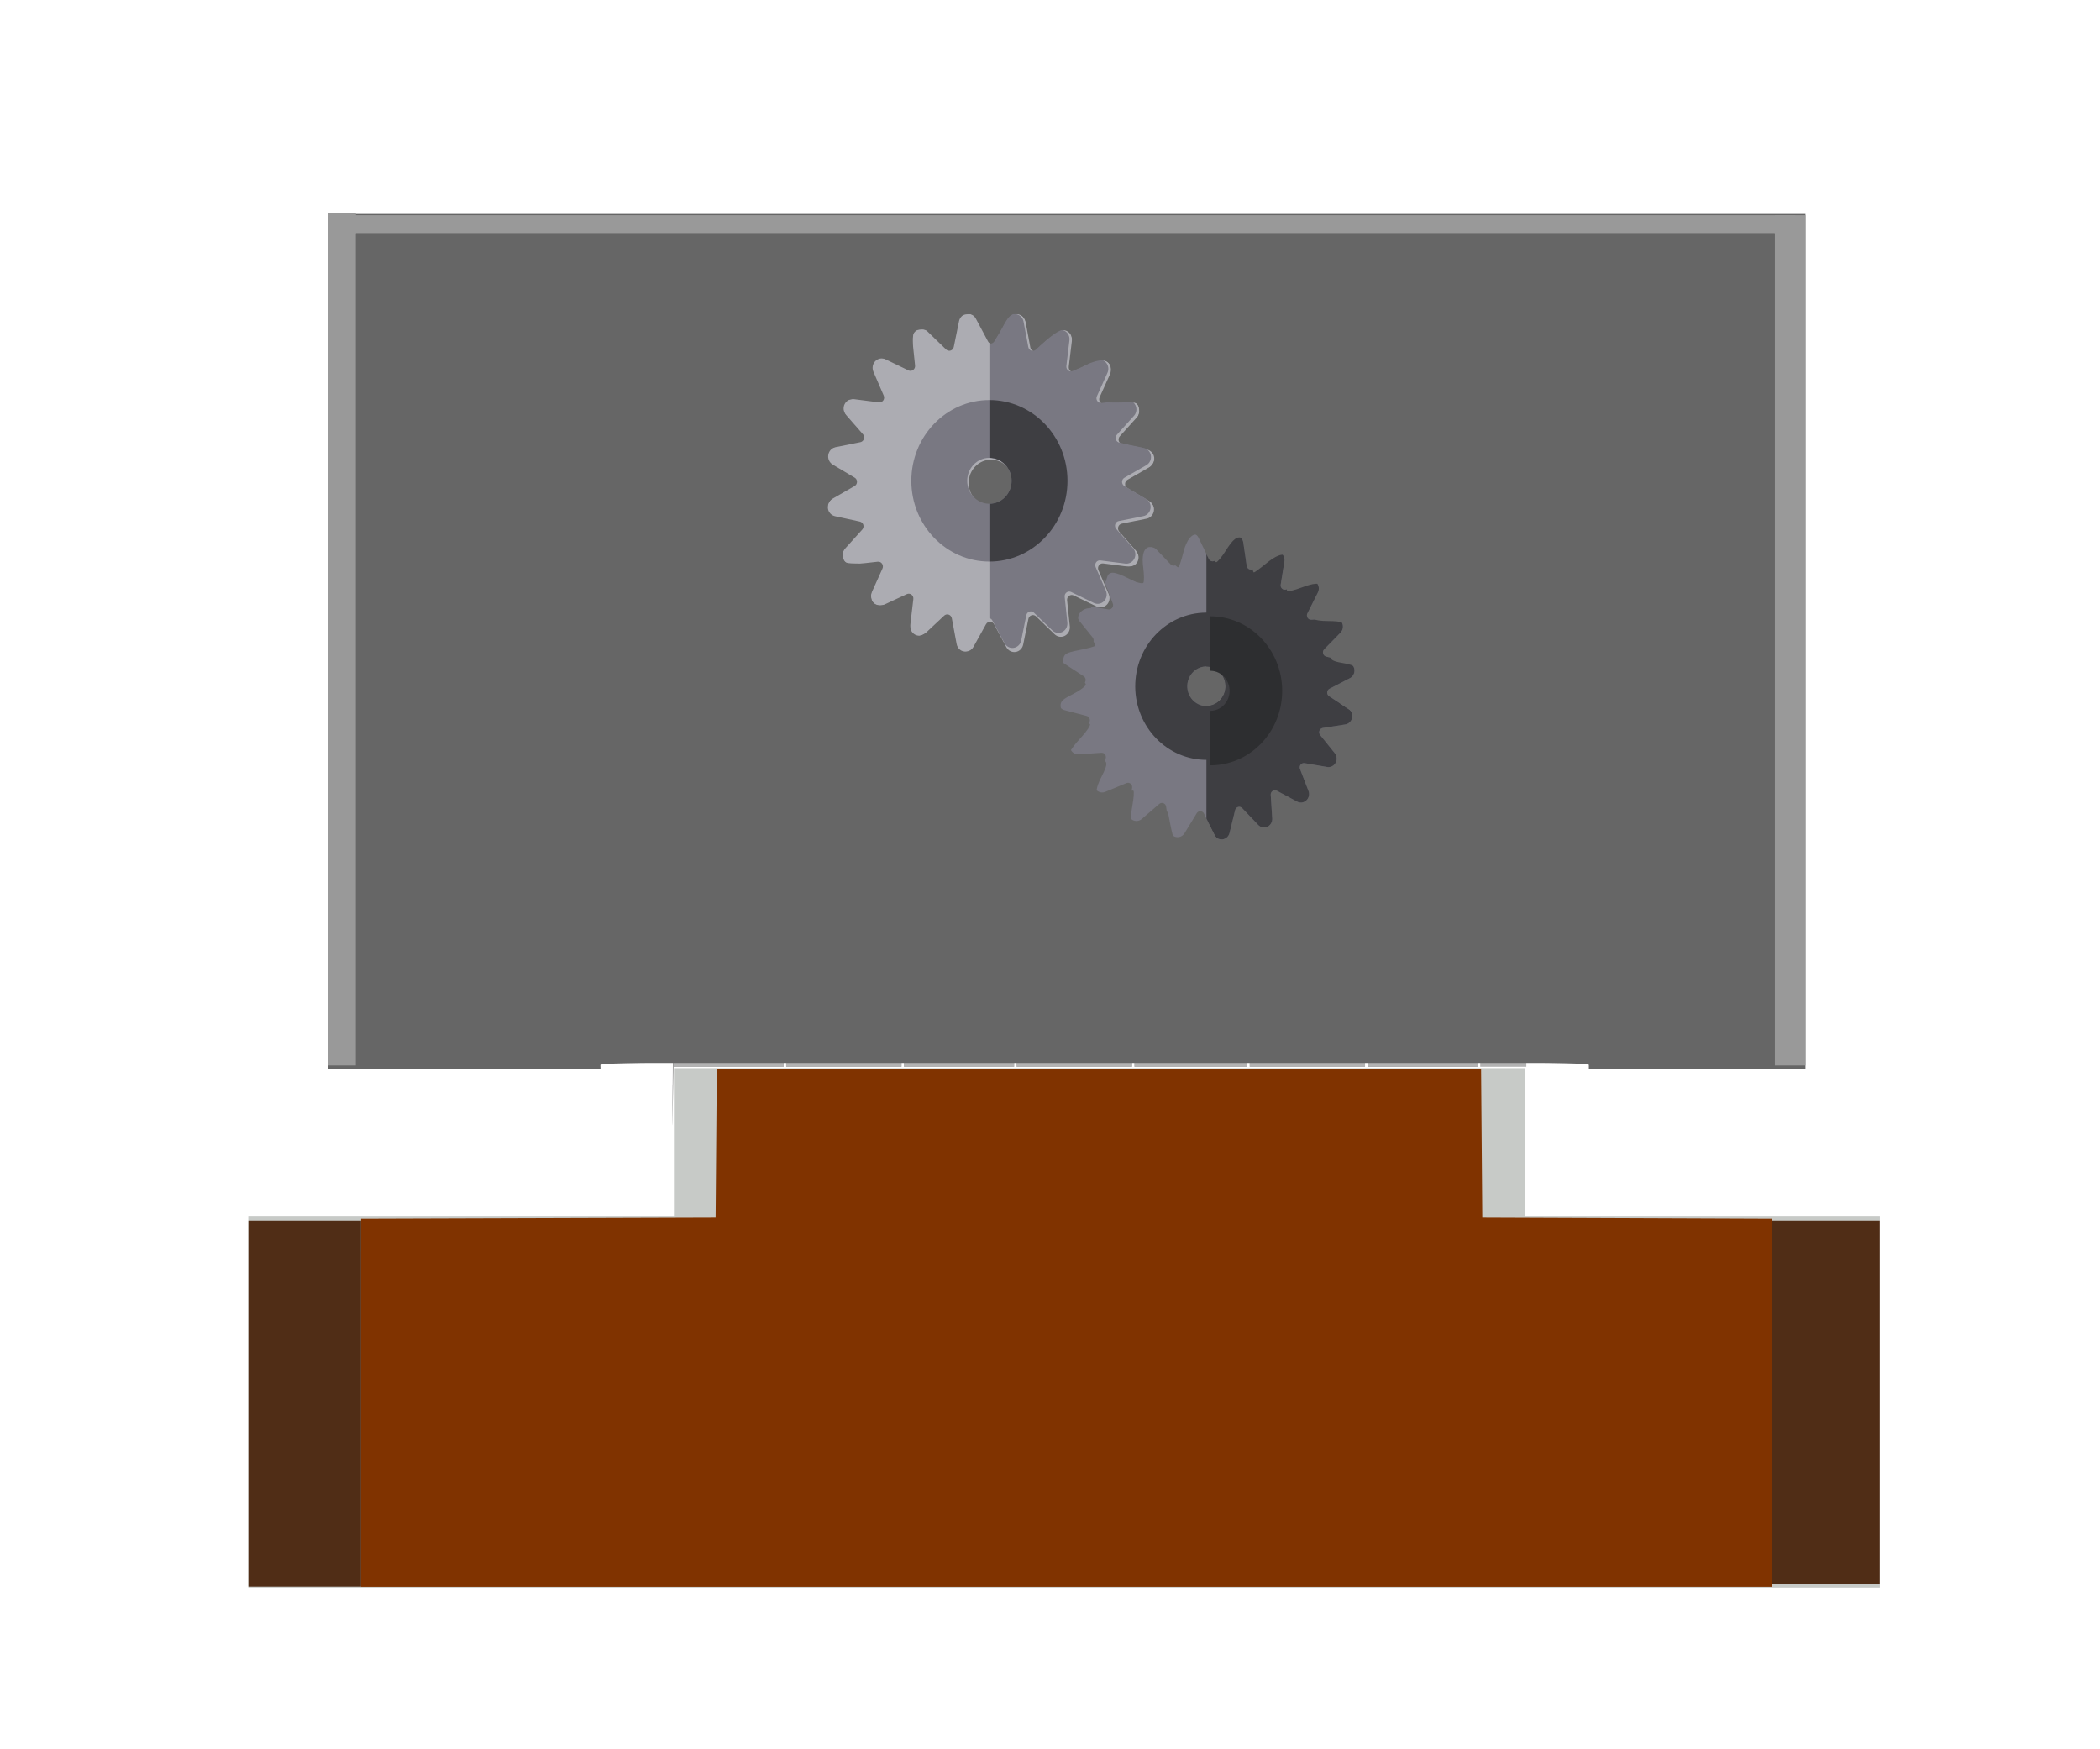 <?xml version="1.0" encoding="UTF-8" standalone="no"?>
<!-- Uploaded to: SVG Repo, www.svgrepo.com, Generator: SVG Repo Mixer Tools -->

<svg
   version="1.1"
   id="Capa_1"
   viewBox="0 0 59.206 49.314"
   xml:space="preserve"
   sodipodi:docname="zone-valve-off.svg"
   inkscape:version="1.3.2 (091e20e, 2023-11-25, custom)"
   width="59.206"
   height="49.314"
   xmlns:inkscape="http://www.inkscape.org/namespaces/inkscape"
   xmlns:sodipodi="http://sodipodi.sourceforge.net/DTD/sodipodi-0.dtd"
   xmlns="http://www.w3.org/2000/svg"
   xmlns:svg="http://www.w3.org/2000/svg"><defs
   id="defs15" /><sodipodi:namedview
   id="namedview15"
   pagecolor="#ffffff"
   bordercolor="#000000"
   borderopacity="0.25"
   inkscape:showpageshadow="2"
   inkscape:pageopacity="0.0"
   inkscape:pagecheckerboard="0"
   inkscape:deskcolor="#d1d1d1"
   inkscape:zoom="13.85"
   inkscape:cx="28.953069"
   inkscape:cy="25.451264"
   inkscape:window-width="1920"
   inkscape:window-height="1027"
   inkscape:window-x="-8"
   inkscape:window-y="-8"
   inkscape:window-maximized="1"
   inkscape:current-layer="Capa_1" />







<polygon
   style="fill:#c7cac7"
   points="43,26.5 19,26.5 19,34.5 7,34.5 7,54.5 53,54.5 53,34.5 43,34.5 "
   id="polygon6"
   transform="matrix(1,0,0,0.523,0,16.252)" />










<path
   style="fill:#999999;stroke-width:0.072"
   d="m 18.964,30.584 c 0.014,-1.128 0.025,-2.517 0.025,-3.087 v -1.035 h 1.552 1.552 v 1.805 1.805 h -1.551 -1.551 l -0.027,1.282 c -0.015,0.705 -0.016,0.358 -0.002,-0.77 z"
   id="path28" /><path
   style="fill:#999999;stroke-width:0.072"
   d="m 22.166,28.267 v -1.805 h 0.53 c 0.292,0 1.023,0.021 1.625,0.047 l 1.095,0.047 v 1.758 1.758 h -1.625 -1.625 z"
   id="path29" /><path
   style="fill:#999999;stroke-width:0.072"
   d="m 25.487,28.303 v -1.769 h 1.552 1.552 v 1.769 1.769 h -1.552 -1.552 z"
   id="path30" /><path
   style="fill:#999999;stroke-width:0.072"
   d="m 28.664,28.303 v -1.769 h 1.625 1.625 v 1.769 1.769 H 30.289 28.664 Z"
   id="path31" /><path
   style="fill:#999999;stroke-width:0.072"
   d="m 31.986,28.303 v -1.769 h 1.588 1.588 v 1.769 1.769 H 33.574 31.986 Z"
   id="path32" /><path
   style="fill:#999999;stroke-width:0.072"
   d="m 38.556,28.267 v -1.805 h 1.552 1.552 v 1.805 1.805 h -1.552 -1.552 z"
   id="path33" /><path
   style="fill:#999999;stroke-width:0.072"
   d="m 38.556,28.267 v -1.805 h 1.552 1.552 v 1.805 1.805 h -1.552 -1.552 z"
   id="path34" /><path
   style="fill:#999999;stroke-width:0.072"
   d="m 35.235,28.303 v -1.769 h 1.29 c 0.709,0 1.44,-0.021 1.625,-0.046 l 0.335,-0.046 v 1.815 1.815 h -1.625 -1.625 z"
   id="path36" /><path
   style="fill:#b3b3b3;stroke-width:0.072"
   d="m 41.733,28.267 v -1.805 h 0.65 0.65 v 1.805 1.805 h -0.65 -0.65 z"
   id="path37" /><path
   style="fill:#b3b3b3;stroke-width:0.072"
   d="m 18.989,28.267 v -1.805 h 1.552 1.552 v 1.805 1.805 H 20.542 18.989 Z"
   id="path39" /><path
   style="fill:#b3b3b3;stroke-width:0.072"
   d="m 22.166,28.271 v -1.801 l 1.173,0.035 c 0.645,0.019 1.376,0.052 1.625,0.074 l 0.451,0.039 v 1.727 1.727 h -1.625 -1.625 z"
   id="path40" /><path
   style="fill:#b3b3b3;stroke-width:0.072"
   d="m 25.487,28.303 v -1.769 h 1.552 1.552 v 1.769 1.769 h -1.552 -1.552 z"
   id="path41" /><path
   style="fill:#b3b3b3;stroke-width:0.072"
   d="m 28.664,28.303 v -1.769 h 1.625 1.625 v 1.769 1.769 H 30.289 28.664 Z"
   id="path42" /><path
   style="fill:#b3b3b3;stroke-width:0.072"
   d="m 31.986,28.303 v -1.769 h 1.588 1.588 v 1.769 1.769 H 33.574 31.986 Z"
   id="path43" /><path
   style="fill:#b3b3b3;stroke-width:0.072"
   d="m 35.235,28.303 v -1.769 h 1.51 c 0.831,0 1.562,-0.02 1.625,-0.044 0.102,-0.039 0.114,0.146 0.114,1.769 v 1.813 h -1.625 -1.625 z"
   id="path44" /><path
   style="fill:#b3b3b3;stroke-width:0.072"
   d="m 38.556,28.267 v -1.805 h 1.552 1.552 v 1.805 1.805 h -1.552 -1.552 z"
   id="path45" /><path
   style="fill:#666666;stroke-width:0.076"
   d="M 9.242,18.087 V 6.029 H 30.072 50.903 V 18.087 30.144 H 47.849 44.796 V 27.19 24.236 H 44.044 43.293 l -0.024,1.735 -0.024,1.735 -0.019,-1.735 -0.019,-1.735 h -1.797 -1.797 l -0.024,1.735 -0.024,1.735 -0.019,-1.774 c -0.018,-1.652 -0.029,-1.771 -0.166,-1.74 -0.081,0.019 -0.927,0.055 -1.881,0.081 l -1.734,0.047 -0.024,1.693 -0.024,1.693 -0.019,-1.7 -0.019,-1.7 H 33.838 31.999 l -0.024,1.7 -0.024,1.7 -0.019,-1.7 -0.019,-1.7 h -1.881 -1.881 l -0.024,1.7 -0.024,1.7 -0.019,-1.7 -0.019,-1.7 h -1.797 -1.797 l -0.024,1.7 -0.024,1.7 -0.019,-1.691 -0.019,-1.691 -0.514,-0.044 c -0.283,-0.024 -1.129,-0.044 -1.881,-0.044 H 20.622 L 20.598,25.971 20.574,27.705 20.555,25.971 20.535,24.236 h -1.789 -1.789 l -0.063,1.357 c -0.035,0.746 -0.04,2.076 -0.013,2.954 l 0.05,1.597 H 13.087 9.242 Z"
   id="path46" /><path
   style="fill:#acacb2;stroke-width:0.03"
   d="m 32.405,14.13 -0.62,-0.369 c -0.041,-0.024 -0.066,-0.069 -0.065,-0.118 3.3e-4,-0.049 0.026,-0.093 0.067,-0.117 l 0.625,-0.359 c 0.094,-0.054 0.145,-0.162 0.129,-0.272 -0.016,-0.11 -0.096,-0.197 -0.201,-0.22 l -0.7,-0.152 c -0.046,-0.01 -0.083,-0.045 -0.098,-0.091 -0.014,-0.046 -0.003,-0.097 0.029,-0.133 l 0.488,-0.541 c 0.073,-0.081 0.09,-0.201 0.042,-0.3 -0.048,-0.099 -0.15,-0.157 -0.256,-0.145 l -0.711,0.079 c -0.047,0.005 -0.093,-0.016 -0.12,-0.056 -0.027,-0.04 -0.032,-0.091 -0.012,-0.136 l 0.302,-0.671 c 0.045,-0.1 0.025,-0.219 -0.05,-0.298 -0.075,-0.079 -0.19,-0.101 -0.287,-0.056 l -0.652,0.303 c -0.043,0.02 -0.093,0.014 -0.131,-0.015 -0.038,-0.029 -0.058,-0.077 -0.052,-0.125 L 30.221,9.604 C 30.234,9.494 30.18,9.387 30.085,9.336 29.99,9.285 29.874,9.3 29.795,9.375 l -0.53,0.497 c -0.035,0.033 -0.084,0.043 -0.129,0.028 -0.045,-0.015 -0.078,-0.055 -0.087,-0.102 L 28.914,9.07 c -0.02,-0.109 -0.104,-0.193 -0.209,-0.211 -0.106,-0.018 -0.211,0.034 -0.264,0.13 l -0.356,0.642 c -0.023,0.042 -0.067,0.068 -0.114,0.068 -0.047,-3.6e-4 -0.09,-0.027 -0.113,-0.07 l -0.346,-0.648 c -0.052,-0.097 -0.156,-0.15 -0.262,-0.134 -0.106,0.017 -0.19,0.099 -0.212,0.208 L 26.89,9.781 c -0.01,0.048 -0.043,0.086 -0.088,0.101 -0.045,0.015 -0.094,0.003 -0.128,-0.03 L 26.151,9.346 c -0.078,-0.076 -0.194,-0.093 -0.289,-0.043 -0.096,0.05 -0.152,0.156 -0.14,0.266 l 0.077,0.736 c 0.005,0.048 -0.016,0.096 -0.054,0.124 -0.038,0.028 -0.088,0.033 -0.131,0.013 l -0.648,-0.313 c -0.097,-0.047 -0.212,-0.026 -0.288,0.051 -0.076,0.078 -0.098,0.196 -0.054,0.298 l 0.292,0.676 c 0.019,0.044 0.014,0.096 -0.014,0.135 -0.028,0.039 -0.074,0.06 -0.121,0.054 l -0.709,-0.091 c -0.106,-0.014 -0.209,0.043 -0.259,0.141 -0.049,0.098 -0.034,0.218 0.037,0.3 l 0.48,0.549 c 0.032,0.036 0.042,0.087 0.027,0.133 -0.015,0.046 -0.053,0.081 -0.099,0.09 l -0.702,0.141 c -0.105,0.021 -0.186,0.108 -0.204,0.217 -0.018,0.109 0.032,0.218 0.125,0.274 l 0.62,0.369 c 0.041,0.024 0.066,0.069 0.065,0.118 -3.6e-4,0.049 -0.026,0.093 -0.067,0.117 l -0.625,0.359 c -0.094,0.054 -0.145,0.162 -0.129,0.272 0.016,0.11 0.096,0.197 0.201,0.22 l 0.7,0.152 c 0.046,0.01 0.083,0.045 0.098,0.091 0.014,0.046 0.003,0.097 -0.029,0.133 l -0.488,0.541 c -0.073,0.081 -0.09,0.201 -0.042,0.3 0.048,0.099 0.15,0.157 0.256,0.145 l 0.711,-0.079 c 0.047,-0.005 0.093,0.016 0.12,0.056 0.027,0.04 0.032,0.091 0.012,0.136 l -0.302,0.671 c -0.045,0.1 -0.025,0.219 0.05,0.298 0.075,0.079 0.19,0.101 0.287,0.056 l 0.652,-0.303 c 0.043,-0.02 0.093,-0.014 0.131,0.015 0.038,0.029 0.058,0.077 0.052,0.125 l -0.087,0.735 c -0.013,0.11 0.041,0.217 0.136,0.268 0.095,0.051 0.21,0.036 0.29,-0.039 l 0.53,-0.497 c 0.035,-0.033 0.084,-0.043 0.129,-0.028 0.045,0.015 0.078,0.055 0.087,0.102 l 0.136,0.727 c 0.02,0.109 0.104,0.193 0.209,0.211 0.106,0.018 0.211,-0.034 0.264,-0.13 l 0.356,-0.642 c 0.023,-0.042 0.067,-0.068 0.114,-0.068 0.047,3.6e-4 0.09,0.027 0.113,0.07 l 0.346,0.648 c 0.052,0.097 0.156,0.15 0.262,0.134 0.106,-0.017 0.19,-0.099 0.212,-0.208 l 0.147,-0.725 c 0.01,-0.048 0.043,-0.086 0.088,-0.101 0.045,-0.015 0.094,-0.003 0.128,0.03 l 0.523,0.505 c 0.078,0.076 0.194,0.093 0.289,0.043 0.096,-0.05 0.152,-0.156 0.14,-0.266 l -0.077,-0.736 c -0.005,-0.048 0.016,-0.096 0.054,-0.124 0.038,-0.028 0.088,-0.033 0.131,-0.013 l 0.648,0.313 c 0.097,0.047 0.212,0.026 0.288,-0.051 0.076,-0.078 0.098,-0.196 0.054,-0.298 l -0.292,-0.676 c -0.019,-0.044 -0.014,-0.096 0.014,-0.135 0.028,-0.039 0.074,-0.06 0.121,-0.054 l 0.709,0.091 c 0.106,0.014 0.209,-0.043 0.259,-0.141 0.049,-0.098 0.034,-0.218 -0.037,-0.3 l -0.48,-0.549 c -0.032,-0.036 -0.042,-0.087 -0.027,-0.133 0.015,-0.046 0.053,-0.081 0.099,-0.09 l 0.702,-0.141 c 0.105,-0.021 0.186,-0.108 0.204,-0.217 0.018,-0.109 -0.032,-0.218 -0.125,-0.274 z m -4.463,0.139 c -0.349,0 -0.632,-0.293 -0.632,-0.655 0,-0.362 0.283,-0.655 0.632,-0.655 0.349,0 0.632,0.293 0.632,0.655 0,0.362 -0.283,0.655 -0.632,0.655 z"
   id="path1" /><g
   id="g4"
   transform="matrix(0.029,0,0,0.03,23.339,8.573)">
	<path
   style="fill:#797882"
   d="m 288.34,163.161 21.345,-11.819 c 3.194,-1.768 4.953,-5.337 4.408,-8.948 -0.544,-3.61 -3.274,-6.502 -6.849,-7.252 l -23.88,-5.008 c -1.572,-0.329 -2.843,-1.481 -3.328,-3.011 -0.484,-1.531 -0.107,-3.203 0.989,-4.377 l 16.648,-17.837 c 2.491,-2.669 3.061,-6.606 1.428,-9.872 -1.633,-3.267 -5.124,-5.173 -8.755,-4.781 l -24.258,2.616 c -1.596,0.172 -3.161,-0.529 -4.095,-1.835 -0.934,-1.306 -1.092,-3.013 -0.412,-4.468 l 10.321,-22.108 c 1.545,-3.309 0.87,-7.229 -1.693,-9.83 -2.563,-2.601 -6.471,-3.336 -9.803,-1.842 l -22.262,9.984 c -1.465,0.658 -3.17,0.474 -4.462,-0.48 -1.292,-0.953 -1.969,-2.529 -1.773,-4.122 l 2.985,-24.216 c 0.447,-3.624 -1.406,-7.143 -4.647,-8.826 -3.241,-1.683 -7.185,-1.173 -9.892,1.277 l -18.087,16.376 c -1.191,1.077 -2.869,1.43 -4.392,0.922 -1.523,-0.508 -2.655,-1.797 -2.96,-3.373 l -4.645,-23.952 c -0.695,-3.585 -3.545,-6.36 -7.148,-6.958 -3.602,-0.598 -7.196,1.105 -9.014,4.272 l -12.143,21.163 c -0.799,1.393 -2.287,2.246 -3.892,2.235 -0.334,-0.002 -0.661,-0.051 -0.979,-0.126 v 107.49 c 11.921,0 21.586,9.664 21.586,21.586 0,11.921 -9.664,21.586 -21.586,21.586 v 107.49 c 1.208,0.283 2.263,1.056 2.879,2.168 l 11.819,21.345 c 1.768,3.194 5.337,4.953 8.948,4.408 3.611,-0.544 6.502,-3.274 7.252,-6.849 l 5.008,-23.88 c 0.33,-1.572 1.481,-2.843 3.011,-3.328 1.531,-0.485 3.203,-0.107 4.377,0.989 l 17.837,16.648 c 2.669,2.491 6.607,3.06 9.872,1.427 3.266,-1.633 5.173,-5.124 4.781,-8.754 l -2.616,-24.258 c -0.172,-1.596 0.53,-3.161 1.835,-4.095 1.305,-0.934 3.015,-1.091 4.468,-0.412 l 22.108,10.321 c 3.309,1.545 7.229,0.87 9.83,-1.693 2.601,-2.562 3.336,-6.471 1.842,-9.803 l -9.984,-22.262 c -0.656,-1.465 -0.473,-3.17 0.48,-4.462 0.954,-1.292 2.529,-1.969 4.123,-1.773 l 24.215,2.985 c 3.624,0.447 7.143,-1.407 8.826,-4.647 1.683,-3.241 1.173,-7.186 -1.277,-9.893 l -16.376,-18.087 c -1.077,-1.19 -1.431,-2.869 -0.922,-4.392 0.508,-1.523 1.797,-2.655 3.373,-2.96 l 23.953,-4.645 c 3.584,-0.695 6.359,-3.545 6.958,-7.148 0.599,-3.602 -1.105,-7.196 -4.272,-9.014 L 288.28,170.91 c -1.393,-0.799 -2.247,-2.287 -2.235,-3.892 0.013,-1.605 0.89,-3.079 2.295,-3.857 z"
   id="path2" />
	<path
   style="fill:#797882"
   d="m 506.182,380.375 -18.817,-11.859 c -1.238,-0.78 -1.959,-2.167 -1.888,-3.63 0.072,-1.462 0.925,-2.771 2.235,-3.427 l 19.889,-9.959 c 2.977,-1.491 4.713,-4.674 4.354,-7.984 -0.359,-3.309 -2.737,-6.046 -5.964,-6.864 l -21.56,-5.464 c -1.418,-0.359 -2.534,-1.456 -2.917,-2.869 -0.383,-1.412 0.024,-2.921 1.066,-3.95 l 15.838,-15.617 c 2.37,-2.338 3.038,-5.901 1.674,-8.938 -1.364,-3.037 -4.472,-4.905 -7.793,-4.686 l -22.194,1.466 c -1.461,0.096 -2.86,-0.602 -3.661,-1.827 -0.801,-1.225 -0.88,-2.787 -0.207,-4.086 l 10.237,-19.747 c 1.532,-2.956 1.065,-6.551 -1.171,-9.018 -2.236,-2.466 -5.768,-3.283 -8.859,-2.048 l -20.655,8.253 c -1.36,0.543 -2.906,0.311 -4.046,-0.605 -1.141,-0.917 -1.698,-2.378 -1.459,-3.822 l 3.633,-21.944 c 0.544,-3.284 -1.012,-6.56 -3.9,-8.215 -2.888,-1.655 -6.501,-1.341 -9.059,0.79 l -17.093,14.232 c -1.125,0.936 -2.667,1.194 -4.035,0.673 -1.368,-0.52 -2.35,-1.736 -2.569,-3.183 l -3.326,-21.993 c -0.498,-3.291 -2.989,-5.926 -6.247,-6.608 -3.258,-0.682 -6.597,0.734 -8.372,3.551 l -11.859,18.817 c -0.781,1.238 -2.167,1.959 -3.63,1.888 -1.462,-0.071 -2.771,-0.925 -3.427,-2.235 l -9.959,-19.889 c -1.491,-2.976 -4.674,-4.712 -7.983,-4.353 -3.309,0.359 -6.047,2.737 -6.864,5.965 l -5.464,21.56 c -0.36,1.418 -1.456,2.534 -2.868,2.917 -1.413,0.383 -2.922,-0.023 -3.95,-1.066 l -15.617,-15.837 c -2.337,-2.37 -5.901,-3.038 -8.938,-1.674 -3.037,1.364 -4.905,4.471 -4.685,7.793 l 1.466,22.194 c 0.097,1.46 -0.602,2.86 -1.826,3.66 -1.225,0.802 -2.787,0.88 -4.086,0.207 l -19.747,-10.237 c -2.956,-1.532 -6.551,-1.065 -9.018,1.171 -2.466,2.236 -3.283,5.769 -2.048,8.86 l 8.253,20.655 c 0.543,1.358 0.311,2.906 -0.605,4.046 -0.917,1.141 -2.378,1.697 -3.822,1.458 l -21.944,-3.633 c -3.283,-0.544 -6.56,1.012 -8.215,3.899 -1.655,2.889 -1.34,6.501 0.79,9.059 l 14.232,17.094 c 0.936,1.125 1.194,2.667 0.674,4.035 -0.52,1.368 -1.737,2.35 -3.184,2.569 L 233,323.247 c -3.291,0.498 -5.926,2.989 -6.608,6.247 -0.681,3.259 0.734,6.597 3.551,8.372 l 18.817,11.859 c 1.238,0.78 1.96,2.167 1.888,3.629 -0.072,1.462 -0.925,2.771 -2.235,3.427 l -19.889,9.959 c -2.977,1.491 -4.713,4.674 -4.354,7.984 0.359,3.309 2.737,6.047 5.964,6.864 l 21.56,5.464 c 1.418,0.36 2.534,1.456 2.917,2.869 0.383,1.413 -0.024,2.922 -1.066,3.95 l -15.838,15.617 c -2.37,2.337 -3.038,5.901 -1.674,8.938 1.364,3.037 4.472,4.905 7.793,4.685 l 22.194,-1.466 c 1.461,-0.097 2.86,0.602 3.661,1.827 0.801,1.225 0.88,2.786 0.207,4.085 l -10.237,19.747 c -1.532,2.956 -1.065,6.551 1.171,9.018 2.236,2.466 5.768,3.283 8.859,2.048 l 20.655,-8.253 c 1.36,-0.543 2.906,-0.312 4.046,0.605 1.141,0.917 1.698,2.378 1.46,3.822 l -3.633,21.944 c -0.544,3.284 1.012,6.56 3.9,8.215 2.888,1.654 6.501,1.34 9.059,-0.79 l 17.093,-14.232 c 1.125,-0.936 2.667,-1.194 4.035,-0.674 1.368,0.52 2.35,1.737 2.569,3.184 l 3.326,21.992 c 0.498,3.291 2.989,5.926 6.247,6.608 3.258,0.682 6.597,-0.734 8.372,-3.551 l 11.859,-18.817 c 0.781,-1.237 2.167,-1.959 3.63,-1.888 1.463,0.071 2.771,0.925 3.427,2.235 l 9.959,19.889 c 1.491,2.977 4.674,4.713 7.983,4.353 3.309,-0.359 6.047,-2.737 6.864,-5.964 l 5.464,-21.562 c 0.36,-1.418 1.456,-2.534 2.868,-2.917 1.413,-0.384 2.922,0.023 3.95,1.066 l 15.617,15.837 c 2.337,2.37 5.901,3.038 8.938,1.674 3.037,-1.364 4.905,-4.472 4.685,-7.793 l -1.466,-22.194 c -0.097,-1.461 0.602,-2.86 1.826,-3.661 1.225,-0.801 2.787,-0.88 4.086,-0.207 l 19.747,10.237 c 2.956,1.532 6.551,1.065 9.018,-1.171 2.466,-2.236 3.283,-5.768 2.048,-8.86 l -8.253,-20.654 c -0.543,-1.36 -0.312,-2.906 0.605,-4.046 0.917,-1.141 2.378,-1.698 3.822,-1.46 l 21.944,3.633 c 3.284,0.543 6.56,-1.012 8.215,-3.9 1.655,-2.888 1.34,-6.501 -0.79,-9.058 l -14.232,-17.094 c -0.936,-1.125 -1.194,-2.667 -0.674,-4.035 0.52,-1.368 1.737,-2.35 3.184,-2.569 l 21.992,-3.326 c 3.291,-0.499 5.926,-2.989 6.608,-6.248 0.682,-3.259 -0.735,-6.59 -3.552,-8.365 z m -138.891,-2.684 c -10.257,-0.425 -18.225,-9.085 -17.799,-19.341 0.425,-10.255 9.085,-18.225 19.341,-17.798 10.257,0.424 18.225,9.085 17.799,19.34 -0.426,10.256 -9.085,18.226 -19.341,17.799 z"
   id="path3" />
	<path
   style="fill:#797882"
   d="m 157.096,90.139 c -41.918,0 -75.9,33.982 -75.9,75.9 0,41.918 33.982,75.9 75.9,75.9 41.918,0 75.9,-33.982 75.9,-75.9 0,-41.918 -33.982,-75.9 -75.9,-75.9 z m 0,97.486 c -11.921,0 -21.586,-9.664 -21.586,-21.586 0,-11.922 9.664,-21.586 21.586,-21.586 11.922,0 21.586,9.664 21.586,21.586 0,11.922 -9.665,21.586 -21.586,21.586 z"
   id="path4" />
</g><g
   id="g7"
   transform="matrix(0.029,0,0,0.03,23.339,8.573)">
	<path
   style="fill:#3e3e42"
   d="m 371.024,289.993 c -38.179,-1.636 -70.455,27.988 -72.091,66.166 -1.636,38.178 27.987,70.455 66.166,72.091 38.178,1.636 70.455,-27.987 72.091,-66.166 1.636,-38.179 -27.988,-70.454 -66.166,-72.091 z m -3.758,87.698 c -10.255,-0.44 -18.213,-9.109 -17.774,-19.365 0.44,-10.255 9.109,-18.213 19.365,-17.773 10.255,0.439 18.213,9.109 17.773,19.365 -0.439,10.255 -9.108,18.212 -19.364,17.773 z"
   id="path5" />
	<path
   style="fill:#3e3e42"
   d="m 178.682,166.039 c 0,11.921 -9.664,21.586 -21.586,21.586 v 54.314 c 41.918,0 75.9,-33.982 75.9,-75.9 0,-41.919 -33.982,-75.9 -75.9,-75.9 v 54.314 c 11.921,0 21.586,9.665 21.586,21.586 z"
   id="path6" />
	<path
   style="fill:#3e3e42"
   d="m 487.712,361.459 19.889,-9.959 c 2.977,-1.491 4.713,-4.674 4.354,-7.984 -0.359,-3.309 -2.737,-6.046 -5.964,-6.864 l -21.56,-5.464 c -1.418,-0.359 -2.534,-1.456 -2.917,-2.869 -0.383,-1.412 0.024,-2.921 1.066,-3.95 l 15.838,-15.617 c 2.37,-2.338 3.038,-5.901 1.674,-8.938 -1.364,-3.037 -4.472,-4.905 -7.793,-4.686 l -22.194,1.466 c -1.461,0.096 -2.86,-0.602 -3.661,-1.827 -0.801,-1.225 -0.88,-2.787 -0.207,-4.086 l 10.237,-19.747 c 1.532,-2.956 1.065,-6.551 -1.171,-9.018 -2.236,-2.466 -5.768,-3.283 -8.859,-2.048 l -20.655,8.253 c -1.36,0.543 -2.906,0.311 -4.046,-0.605 -1.141,-0.917 -1.698,-2.378 -1.46,-3.822 l 3.633,-21.944 c 0.544,-3.284 -1.012,-6.56 -3.9,-8.215 -2.888,-1.655 -6.501,-1.341 -9.059,0.79 l -17.093,14.232 c -1.125,0.936 -2.667,1.194 -4.035,0.673 -1.368,-0.52 -2.35,-1.736 -2.569,-3.183 l -3.326,-21.993 c -0.498,-3.291 -2.989,-5.926 -6.247,-6.608 -3.258,-0.682 -6.597,0.734 -8.372,3.551 l -11.859,18.817 c -0.781,1.238 -2.167,1.959 -3.63,1.888 -1.462,-0.071 -2.771,-0.925 -3.427,-2.235 l -2.338,-4.668 v 105.756 c 0.258,0 0.511,-0.018 0.771,-0.007 10.257,0.424 18.225,9.085 17.799,19.34 -0.414,9.997 -8.657,17.797 -18.57,17.793 v 105.756 l 7.621,15.22 c 1.491,2.977 4.674,4.713 7.983,4.353 3.309,-0.359 6.047,-2.737 6.864,-5.964 l 5.464,-21.562 c 0.36,-1.418 1.456,-2.534 2.868,-2.917 1.413,-0.384 2.922,0.023 3.95,1.066 l 15.617,15.837 c 2.337,2.37 5.901,3.038 8.938,1.674 3.037,-1.364 4.905,-4.472 4.685,-7.793 l -1.466,-22.194 c -0.097,-1.461 0.602,-2.86 1.826,-3.661 1.225,-0.801 2.787,-0.88 4.086,-0.207 l 19.747,10.237 c 2.956,1.532 6.551,1.065 9.018,-1.171 2.466,-2.236 3.283,-5.768 2.048,-8.86 l -8.253,-20.654 c -0.543,-1.36 -0.312,-2.906 0.605,-4.046 0.917,-1.141 2.378,-1.698 3.822,-1.46 l 21.944,3.633 c 3.284,0.543 6.56,-1.012 8.215,-3.9 1.655,-2.888 1.34,-6.501 -0.79,-9.058 l -14.232,-17.094 c -0.936,-1.125 -1.194,-2.667 -0.674,-4.035 0.52,-1.368 1.737,-2.35 3.184,-2.569 l 21.992,-3.326 c 3.291,-0.499 5.926,-2.989 6.608,-6.248 0.682,-3.259 -0.734,-6.597 -3.551,-8.372 l -18.817,-11.859 c -1.238,-0.78 -1.959,-2.167 -1.888,-3.63 0.074,-1.452 0.928,-2.763 2.237,-3.418 z"
   id="path7" />
</g><path
   style="fill:#2d2e30;stroke-width:0.03"
   d="m 34.209,17.377 c -0.029,-0.001 -0.058,-0.002 -0.087,-0.002 v 1.537 c 0.008,0 0.015,-5.4e-4 0.023,-1.88e-4 0.3,0.013 0.534,0.277 0.521,0.588 -0.013,0.303 -0.254,0.54 -0.544,0.539 v 1.537 c 1.08,8.1e-4 1.979,-0.881 2.025,-2.01 0.048,-1.159 -0.82,-2.139 -1.938,-2.189 z"
   id="path8" /><path
   style="fill:#803300;stroke-width:0.063"
   d="m 10.181,39.543 v -5.187 l 4.997,-0.016 4.997,-0.016 0.017,-2.09 0.017,-2.09 h 10.774 10.774 l 0.017,2.09 0.017,2.09 4.086,0.016 4.086,0.016 v 5.187 5.187 H 30.072 10.181 Z"
   id="path50" /><path
   style="fill:#666666;stroke-width:0.072"
   d=""
   id="path52" /><path
   style="fill:#502d16;stroke-width:0.066"
   d="m 49.964,39.531 v -5.126 h 1.516 1.516 v 5.126 5.126 h -1.516 -1.516 z"
   id="path57" /><path
   style="fill:#502d16;stroke-width:0.066"
   d="m 7.004,39.567 v -5.162 h 1.588 1.588 v 5.162 5.162 H 8.592 7.004 Z"
   id="path58" /><rect
   style="fill:#666666"
   id="rect58"
   width="31.697"
   height="6.137"
   x="15.018"
   y="23.827" /><rect
   style="fill:#999999;stroke-width:0.975"
   id="rect59"
   width="0.866"
   height="23.971"
   x="50.036"
   y="6.065" /><rect
   style="fill:#999999;stroke-width:0.98"
   id="rect60"
   width="0.794"
   height="24.043"
   x="9.242"
   y="5.993" /><path
   style="fill:#803300;stroke-width:0.069"
   d="m 10.181,40.001 v -4.728 h 2.624 c 1.443,0 3.701,-0.02 5.018,-0.044 l 2.394,-0.044 v -1.907 -1.907 h 10.758 10.758 v 1.907 1.907 l 1.961,0.044 c 1.079,0.024 2.931,0.044 4.116,0.044 h 2.154 v 4.728 4.728 H 30.072 10.181 Z"
   id="path60" /><rect
   style="fill:#999999"
   id="rect61"
   width="41.227"
   height="0.505"
   x="9.386"
   y="6.065" /><path
   style="fill:#666666;stroke-width:0.072"
   d="m 9.621,30.091 0.415,-0.026 V 18.336 6.606 h 20 20 V 18.336 30.065 l 0.451,0.026 c 0.248,0.014 -0.921,0.032 -2.599,0.04 -2.67,0.012 -3.051,3.9e-4 -3.051,-0.094 0,-0.096 -1.6,-0.108 -13.971,-0.108 -12.371,0 -13.971,0.012 -13.971,0.108 0,0.095 -0.469,0.107 -3.845,0.095 -2.115,-0.007 -3.658,-0.025 -3.43,-0.04 z m 17.893,-1.26 c 1.793,-0.886 2.434,-2.853 1.661,-5.095 -0.248,-0.719 -1.085,-2.148 -1.19,-2.031 -0.014,0.016 0.016,0.272 0.066,0.57 0.05,0.298 0.112,0.818 0.136,1.155 l 0.045,0.614 -0.138,-0.373 c -0.247,-0.668 -0.58,-1.207 -1.057,-1.705 -0.257,-0.269 -0.549,-0.65 -0.649,-0.847 -0.227,-0.448 -0.394,-1.145 -0.396,-1.648 -5.87e-4,-0.212 -0.032,-0.374 -0.069,-0.361 -0.124,0.044 -0.791,0.925 -1.097,1.449 -0.386,0.66 -0.756,1.577 -0.97,2.402 -0.197,0.758 -0.231,0.526 -0.074,-0.505 0.054,-0.357 0.083,-0.666 0.064,-0.686 -0.114,-0.12 -0.71,0.981 -1.002,1.851 -0.825,2.459 -0.354,4.317 1.289,5.083 0.744,0.347 1.16,0.431 2.042,0.412 0.758,-0.016 0.825,-0.03 1.337,-0.283 z m 7.244,-5.131 c 0.058,-0.089 0.127,-0.285 0.154,-0.434 0.027,-0.149 0.073,-0.286 0.102,-0.304 0.029,-0.018 0.178,0.096 0.331,0.254 0.475,0.487 0.756,0.331 0.663,-0.368 -0.021,-0.156 -0.01,-0.302 0.024,-0.323 0.034,-0.021 0.219,0.041 0.411,0.138 0.253,0.128 0.382,0.158 0.472,0.107 0.154,-0.086 0.156,-0.232 0.007,-0.667 -0.064,-0.188 -0.1,-0.358 -0.08,-0.378 0.02,-0.02 0.199,-0.007 0.398,0.029 0.617,0.112 0.777,-0.158 0.373,-0.631 -0.118,-0.137 -0.214,-0.289 -0.214,-0.337 0,-0.048 0.138,-0.108 0.307,-0.134 0.514,-0.08 0.56,-0.105 0.559,-0.313 -1.01e-4,-0.151 -0.072,-0.239 -0.328,-0.401 -0.18,-0.114 -0.316,-0.243 -0.301,-0.287 0.015,-0.044 0.17,-0.164 0.346,-0.267 0.491,-0.287 0.461,-0.592 -0.065,-0.681 -0.488,-0.082 -0.506,-0.137 -0.171,-0.501 0.464,-0.504 0.385,-0.693 -0.289,-0.693 -0.242,0 -0.419,-0.032 -0.419,-0.075 0,-0.041 0.065,-0.202 0.144,-0.358 0.298,-0.584 0.144,-0.753 -0.47,-0.518 -0.216,0.082 -0.406,0.127 -0.424,0.099 -0.017,-0.028 -2.49e-4,-0.224 0.038,-0.435 0.116,-0.638 -0.113,-0.76 -0.629,-0.337 -0.17,0.139 -0.325,0.253 -0.346,0.253 -0.021,0 -0.059,-0.154 -0.084,-0.343 -0.066,-0.485 -0.098,-0.577 -0.218,-0.623 -0.17,-0.065 -0.274,0.009 -0.491,0.353 -0.113,0.178 -0.234,0.324 -0.269,0.324 -0.035,0 -0.146,-0.16 -0.245,-0.356 -0.099,-0.196 -0.213,-0.376 -0.252,-0.4 -0.16,-0.099 -0.341,0.109 -0.435,0.499 -0.053,0.221 -0.117,0.401 -0.142,0.401 -0.025,0 -0.173,-0.13 -0.328,-0.289 -0.459,-0.47 -0.741,-0.345 -0.656,0.292 0.026,0.2 0.029,0.394 0.005,0.432 -0.025,0.04 -0.194,-0.007 -0.398,-0.111 -0.434,-0.22 -0.578,-0.226 -0.63,-0.026 -0.037,0.143 -0.046,0.139 -0.128,-0.054 -0.048,-0.114 -0.073,-0.233 -0.055,-0.265 0.018,-0.031 0.224,-0.035 0.459,-0.009 0.713,0.081 0.834,-0.167 0.35,-0.717 -0.162,-0.184 -0.276,-0.363 -0.254,-0.399 0.022,-0.036 0.195,-0.088 0.384,-0.117 0.486,-0.073 0.61,-0.154 0.583,-0.383 -0.017,-0.144 -0.115,-0.245 -0.4,-0.41 -0.208,-0.121 -0.378,-0.252 -0.378,-0.291 0,-0.04 0.17,-0.171 0.378,-0.291 0.285,-0.165 0.383,-0.266 0.4,-0.41 0.026,-0.22 -0.092,-0.304 -0.529,-0.376 -0.502,-0.083 -0.52,-0.132 -0.183,-0.498 0.233,-0.253 0.298,-0.376 0.28,-0.532 -0.023,-0.203 -0.024,-0.203 -0.547,-0.193 -0.595,0.011 -0.616,-0.015 -0.375,-0.488 0.201,-0.394 0.166,-0.67 -0.089,-0.7 -0.106,-0.012 -0.324,0.045 -0.484,0.126 -0.446,0.228 -0.465,0.213 -0.408,-0.324 0.081,-0.755 -0.117,-0.868 -0.684,-0.394 -0.19,0.159 -0.363,0.289 -0.384,0.289 -0.021,0 -0.077,-0.187 -0.124,-0.415 -0.1,-0.486 -0.172,-0.596 -0.394,-0.596 -0.124,0 -0.212,0.094 -0.37,0.397 -0.114,0.218 -0.24,0.397 -0.28,0.397 -0.04,-4.46e-5 -0.169,-0.18 -0.288,-0.4 -0.195,-0.362 -0.236,-0.398 -0.432,-0.379 -0.197,0.019 -0.223,0.054 -0.3,0.4 -0.146,0.662 -0.139,0.658 -0.49,0.314 -0.247,-0.243 -0.356,-0.302 -0.521,-0.283 -0.206,0.024 -0.208,0.028 -0.215,0.529 -0.004,0.278 -0.012,0.528 -0.018,0.556 -0.006,0.028 -0.191,-0.029 -0.41,-0.126 -0.493,-0.218 -0.595,-0.22 -0.689,-0.013 -0.059,0.129 -0.036,0.25 0.108,0.575 0.11,0.248 0.154,0.429 0.111,0.456 -0.039,0.024 -0.25,0.022 -0.468,-0.005 -0.682,-0.085 -0.795,0.173 -0.314,0.718 0.164,0.186 0.275,0.361 0.248,0.389 -0.028,0.028 -0.251,0.1 -0.496,0.159 -0.398,0.097 -0.449,0.129 -0.468,0.302 -0.019,0.165 0.036,0.231 0.379,0.45 0.221,0.141 0.401,0.282 0.4,0.312 -6.96e-4,0.03 -0.171,0.154 -0.379,0.274 -0.285,0.165 -0.383,0.266 -0.4,0.41 -0.026,0.22 0.092,0.304 0.529,0.376 0.502,0.083 0.52,0.132 0.183,0.498 -0.233,0.253 -0.298,0.376 -0.28,0.532 0.023,0.2 0.03,0.203 0.524,0.206 0.306,0.002 0.511,0.035 0.528,0.085 0.015,0.045 -0.042,0.217 -0.126,0.381 -0.205,0.402 -0.172,0.678 0.085,0.708 0.106,0.012 0.324,-0.045 0.484,-0.126 0.446,-0.228 0.465,-0.213 0.408,0.324 -0.081,0.755 0.125,0.872 0.692,0.394 0.188,-0.159 0.358,-0.289 0.378,-0.289 0.019,0 0.057,0.106 0.083,0.235 0.145,0.71 0.177,0.776 0.385,0.776 0.164,0 0.237,-0.066 0.412,-0.373 0.117,-0.205 0.248,-0.385 0.29,-0.399 0.042,-0.014 0.155,0.14 0.25,0.343 0.289,0.617 0.66,0.642 0.759,0.051 0.028,-0.169 0.081,-0.385 0.116,-0.479 0.064,-0.17 0.067,-0.169 0.421,0.162 0.392,0.367 0.419,0.377 0.613,0.236 0.115,-0.084 0.127,-0.163 0.089,-0.575 -0.025,-0.263 -0.022,-0.492 0.007,-0.509 0.028,-0.017 0.197,0.045 0.376,0.139 0.224,0.117 0.279,0.171 0.177,0.173 -0.174,0.004 -0.321,0.133 -0.321,0.281 0,0.057 0.117,0.248 0.261,0.423 0.143,0.175 0.243,0.336 0.221,0.358 -0.022,0.022 -0.228,0.077 -0.459,0.122 -0.374,0.074 -0.422,0.104 -0.442,0.272 -0.018,0.157 0.035,0.225 0.307,0.397 0.181,0.114 0.329,0.248 0.329,0.297 7.2e-5,0.049 -0.164,0.172 -0.365,0.274 -0.317,0.161 -0.362,0.211 -0.343,0.377 0.019,0.163 0.079,0.209 0.397,0.303 0.206,0.061 0.398,0.135 0.426,0.164 0.028,0.029 -0.084,0.199 -0.248,0.377 -0.165,0.179 -0.299,0.354 -0.299,0.39 0,0.157 0.245,0.251 0.618,0.236 0.454,-0.018 0.483,0.038 0.249,0.497 -0.281,0.552 -0.117,0.717 0.484,0.487 0.212,-0.081 0.403,-0.13 0.424,-0.108 0.022,0.022 0.008,0.213 -0.031,0.425 -0.122,0.673 0.089,0.813 0.586,0.387 0.347,-0.297 0.401,-0.308 0.441,-0.09 0.132,0.703 0.149,0.74 0.333,0.74 0.137,0 0.233,-0.083 0.397,-0.342 0.119,-0.188 0.24,-0.342 0.269,-0.343 0.029,-7.3e-4 0.122,0.137 0.207,0.306 0.273,0.542 0.411,0.617 0.599,0.325 z"
   id="path61" /></svg>
